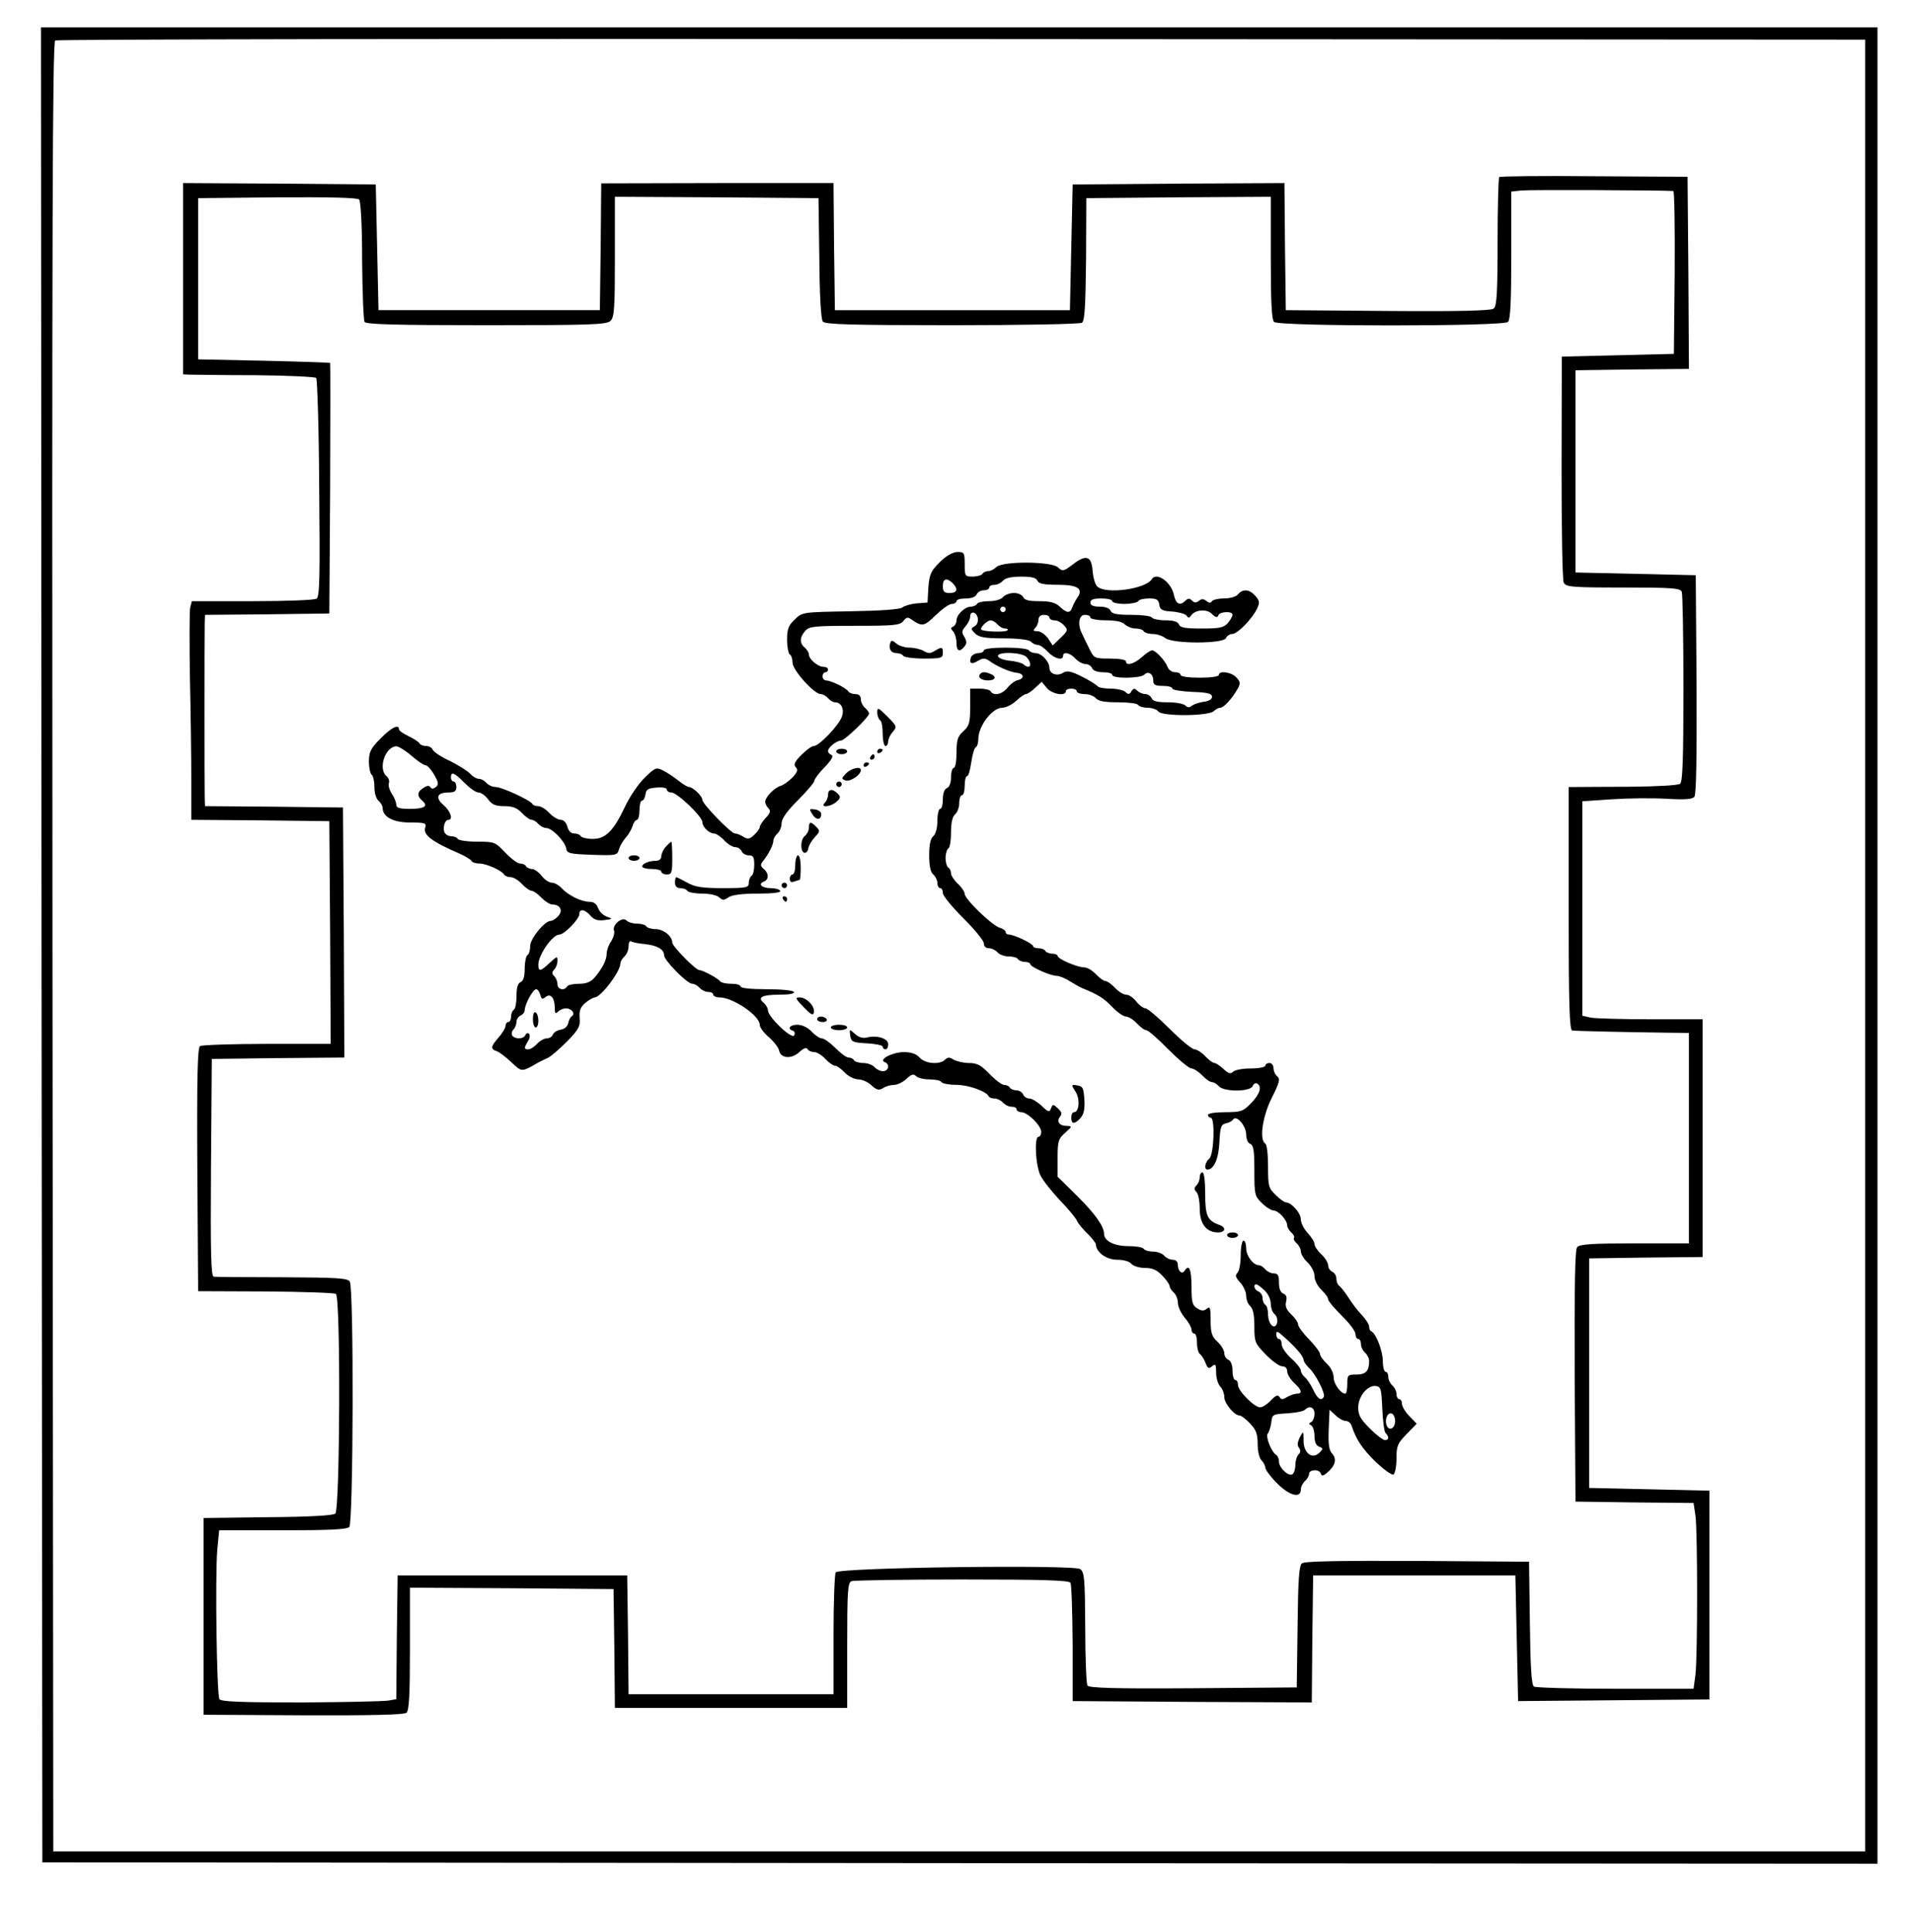  <svg version="1.0" xmlns="http://www.w3.org/2000/svg" width="700pt" height="707pt" viewBox="0 0 700 707" preserveAspectRatio="xMidYMid meet">
<g transform="translate(0,707) scale(0.1,-0.1)" fill="#000000" stroke="none">
<path d="M152 3613 l3 -3358 3358 -3 3357 -2 0 3360 0 3360 -3360 0 -3360 0 2
-3357z m6673 -3 l0 -3315 -3315 0 -3315 0 -3 3309 c-2 2641 0 3311 10 3318 7
4 1500 7 3318 5 l3305 -2 0 -3315z"></path>
<path d="M5486 6422 c-3 -3 -6 -110 -6 -237 0 -185 -3 -235 -14 -244 -9 -8
-120 -11 -387 -9 l-374 3 -3 233 -2 232 -388 -2 -387 -3 -5 -230 -5 -230 -430
0 -430 0 -3 233 -2 232 -425 0 -425 -1 -2 -232 -3 -232 -405 0 -405 0 -5 230
-5 230 -352 3 -353 2 0 -350 0 -350 23 -1 c12 0 119 -2 239 -2 119 -1 220 -6
225 -10 4 -5 10 -187 11 -404 3 -324 2 -397 -10 -404 -7 -5 -113 -9 -234 -9
l-222 0 -6 -23 c-3 -13 -3 -131 -1 -263 3 -131 5 -301 5 -376 l0 -138 253 -2
252 -3 3 -407 2 -408 -232 0 c-128 0 -239 -4 -246 -8 -9 -6 -12 -105 -10 -453
l3 -444 247 -1 c135 -1 251 -5 257 -9 18 -10 15 -789 -2 -804 -9 -7 -96 -12
-248 -13 l-234 -3 0 -360 0 -360 365 -2 c244 -1 369 2 377 9 10 8 13 65 13
234 l0 224 373 -2 372 -3 3 -217 2 -218 425 0 425 0 0 229 c0 199 2 230 16
235 9 3 191 6 404 6 300 0 391 -3 397 -12 4 -7 7 -107 8 -223 l0 -210 437 -3
438 -2 2 232 3 233 370 0 370 0 5 -230 5 -230 350 3 350 3 0 382 0 382 -220 5
-220 5 0 420 0 420 208 3 207 2 0 435 0 435 -189 0 c-104 0 -203 3 -220 6
l-31 7 0 392 0 393 107 7 c59 4 149 5 200 2 68 -4 95 -2 103 7 7 9 9 141 8
412 l-3 399 -220 5 -220 5 0 370 0 370 208 3 207 2 -2 352 -3 351 -342 2
c-188 2 -344 0 -347 -3z m637 -51 c4 -1 6 -135 5 -298 l-3 -298 -205 -5 -205
-5 -1 -405 c0 -223 3 -413 8 -422 8 -16 29 -18 217 -18 181 0 210 -2 215 -16
3 -9 6 -168 6 -354 0 -258 -3 -340 -12 -348 -8 -6 -82 -10 -183 -11 -93 0
-182 -1 -197 -1 l-28 0 0 -445 c0 -349 3 -445 13 -446 12 -2 191 -6 345 -8
l82 -1 0 -385 0 -385 -199 0 c-156 0 -201 -3 -210 -14 -8 -9 -10 -142 -9 -472
l3 -459 216 -3 216 -2 7 -47 c8 -59 8 -512 0 -581 l-7 -52 -286 0 c-157 0
-292 4 -298 8 -9 6 -13 68 -15 232 l-3 225 -409 3 c-290 1 -413 -1 -422 -9
-11 -9 -14 -62 -16 -233 l-3 -221 -379 -3 c-293 -2 -381 1 -387 10 -4 7 -8
103 -8 213 -1 179 -3 201 -18 213 -24 17 -884 6 -895 -12 -4 -6 -8 -109 -8
-228 l0 -218 -375 0 -375 0 -2 218 -3 217 -420 0 -420 0 -3 -226 -2 -227 -28
-5 c-16 -3 -159 -6 -320 -7 -224 0 -293 3 -299 12 -10 16 -16 448 -8 546 l7
72 232 0 c167 0 235 3 244 12 15 15 17 874 2 898 -8 13 -47 15 -247 16 -131 0
-244 1 -251 2 -10 2 -12 86 -10 400 l3 397 243 3 242 2 -2 458 -3 457 -252 3
-253 2 -1 33 c-1 37 -1 587 0 634 l1 33 228 2 227 3 3 458 c1 251 1 458 0 459
-2 1 -111 5 -243 8 l-240 5 0 295 0 295 289 3 c190 1 293 -1 300 -8 6 -6 11
-91 11 -223 1 -117 5 -218 9 -225 5 -9 114 -12 446 -12 385 0 440 2 454 16 14
13 16 49 16 235 l0 219 373 -2 372 -3 3 -219 c1 -141 6 -224 13 -233 9 -10
101 -13 473 -13 253 0 467 4 475 9 10 7 13 56 15 232 l1 224 338 3 337 2 0
-223 c0 -160 3 -226 12 -235 17 -17 839 -17 856 0 9 9 12 77 12 244 l0 233 38
4 c29 3 519 1 555 -2z"></path>
<path d="M3438 5012 c-32 -32 -37 -44 -41 -92 l-3 -55 -40 -3 c-21 -2 -45 -9
-52 -15 -9 -7 -77 -12 -190 -14 -176 -3 -176 -3 -204 -30 -23 -22 -28 -35 -28
-74 0 -26 5 -51 10 -54 6 -3 10 -17 10 -30 0 -27 79 -115 103 -115 8 0 20 -7
27 -15 7 -8 18 -15 25 -15 24 0 36 -26 25 -54 -12 -32 -83 -106 -102 -106 -8
0 -28 -15 -46 -33 -25 -25 -29 -36 -20 -45 9 -9 6 -17 -12 -37 -13 -13 -33
-28 -44 -31 -24 -8 -56 -41 -56 -59 0 -6 5 -16 12 -23 9 -9 7 -17 -10 -35 -12
-13 -22 -28 -22 -34 0 -5 -9 -18 -21 -29 -16 -15 -24 -16 -39 -6 -11 7 -25 12
-31 12 -14 0 -119 108 -119 123 0 14 -35 47 -49 47 -5 0 -22 10 -38 23 -15 12
-40 29 -56 37 -26 13 -29 12 -68 -26 -22 -21 -54 -68 -71 -104 -43 -91 -72
-120 -119 -120 -21 0 -41 5 -44 10 -3 6 -14 10 -25 10 -11 0 -20 10 -24 25 -4
15 -14 25 -24 25 -10 0 -29 11 -42 25 -13 14 -31 25 -41 25 -9 0 -19 3 -21 8
-6 13 -112 62 -134 62 -12 0 -27 7 -34 15 -7 8 -19 15 -28 15 -8 0 -22 8 -31
18 -9 10 -42 31 -74 47 -33 15 -61 34 -64 42 -3 7 -13 13 -23 13 -11 0 -22 4
-25 10 -3 5 -21 17 -40 26 -19 9 -35 20 -35 25 0 21 -29 6 -68 -34 -36 -36
-42 -49 -42 -84 0 -23 5 -45 10 -48 5 -3 10 -23 10 -44 0 -22 6 -44 15 -51 8
-7 15 -19 15 -26 0 -33 38 -54 101 -54 54 0 60 -2 55 -18 -9 -27 24 -52 126
-96 20 -9 40 -21 43 -26 3 -6 16 -10 29 -10 25 0 82 -25 91 -41 4 -5 14 -9 24
-9 10 0 28 -11 41 -25 13 -14 29 -25 36 -25 6 0 22 -11 35 -25 13 -13 31 -25
40 -25 29 0 40 -22 22 -42 -9 -10 -21 -18 -28 -18 -22 0 -75 -65 -75 -92 0
-15 -4 -30 -10 -33 -5 -3 -10 -26 -10 -50 0 -29 -5 -45 -15 -49 -10 -4 -15
-20 -15 -50 0 -25 -4 -48 -10 -51 -5 -3 -10 -15 -10 -26 0 -10 -4 -19 -10 -19
-5 0 -10 -6 -10 -13 0 -8 -11 -27 -25 -43 -30 -34 -31 -43 -7 -51 9 -3 33 -21
53 -40 39 -37 37 -37 99 -1 8 4 24 12 35 17 11 5 42 32 70 60 43 44 49 56 46
86 -2 27 3 40 21 55 13 11 28 19 34 20 22 0 94 94 94 124 0 7 7 19 15 26 8 7
15 23 15 37 0 14 4 21 10 18 6 -4 29 -8 51 -10 44 -5 69 -19 69 -41 0 -18 84
-104 103 -104 8 0 20 -7 27 -15 7 -8 21 -15 31 -15 11 0 19 -4 19 -10 0 -5 10
-10 23 -10 49 0 147 -67 147 -100 0 -10 15 -30 34 -46 18 -16 35 -38 37 -49 6
-29 46 -31 74 -5 15 14 25 18 30 11 3 -6 14 -11 24 -11 10 0 28 -11 41 -25 13
-14 29 -25 36 -25 6 0 22 -11 35 -25 13 -14 36 -25 50 -25 14 0 36 -10 48 -22
19 -17 27 -19 42 -10 10 7 29 12 41 12 12 0 32 10 45 22 18 17 26 19 35 10 7
-7 29 -12 49 -12 21 0 41 -4 44 -10 3 -5 28 -10 55 -10 44 0 110 -24 118 -42
2 -5 12 -8 22 -8 9 0 23 -7 30 -15 7 -8 21 -15 31 -15 11 0 19 -4 19 -10 0 -5
8 -10 17 -10 23 0 73 -49 73 -72 0 -10 -4 -18 -10 -18 -16 0 -11 -104 7 -141
9 -19 42 -60 72 -92 31 -32 59 -66 62 -75 4 -9 21 -30 38 -46 17 -17 31 -35
31 -40 1 -29 39 -56 78 -56 23 0 45 -6 52 -15 7 -8 29 -15 49 -15 28 0 44 -7
64 -28 15 -15 27 -33 27 -39 0 -6 7 -16 15 -23 8 -7 15 -24 15 -37 0 -14 11
-38 25 -55 14 -16 25 -36 25 -44 0 -8 5 -14 10 -14 6 0 10 -15 10 -34 0 -19 5
-38 11 -41 5 -4 15 -18 20 -32 8 -21 12 -23 24 -13 13 11 15 7 15 -23 0 -20 7
-42 15 -51 8 -8 15 -25 15 -39 0 -23 37 -67 56 -67 6 0 23 -13 38 -29 22 -23
28 -38 28 -75 0 -27 6 -52 14 -60 8 -8 14 -20 14 -27 0 -7 19 -33 42 -56 45
-46 88 -58 88 -24 0 10 7 24 15 31 8 7 15 19 15 26 0 17 37 19 43 2 3 -10 8
-10 21 1 32 26 39 51 21 71 -12 13 -15 34 -13 89 l3 72 22 -20 c12 -12 29 -21
38 -21 9 0 18 -8 21 -18 17 -51 38 -82 87 -131 31 -29 60 -50 66 -47 6 4 11
30 11 59 0 46 4 55 37 89 l37 38 -27 28 c-15 15 -27 36 -27 45 0 9 -4 17 -10
17 -5 0 -10 8 -10 19 0 10 -7 24 -15 31 -8 7 -15 21 -15 31 0 11 -4 19 -10 19
-5 0 -10 18 -10 39 0 37 -25 102 -42 109 -5 2 -8 10 -8 17 0 8 -12 27 -26 42
-15 15 -37 44 -50 65 -13 20 -28 39 -34 43 -5 3 -10 15 -10 26 0 11 -7 22 -15
25 -8 4 -15 14 -15 23 0 10 -11 28 -25 41 -14 13 -25 30 -25 37 0 8 -11 26
-25 41 -14 15 -25 37 -25 50 0 23 -34 61 -54 62 -6 0 -23 12 -38 27 -26 25
-28 32 -28 104 0 43 -4 81 -10 84 -23 14 -10 101 24 168 28 56 31 68 20 78 -8
6 -14 20 -14 30 0 11 -7 19 -15 19 -8 0 -15 -4 -15 -10 0 -5 -24 -10 -53 -10
-29 0 -58 -5 -65 -12 -9 -9 -17 -7 -35 10 -13 12 -28 22 -33 22 -6 0 -21 11
-34 25 -13 14 -31 25 -39 25 -9 0 -50 34 -91 75 -41 41 -81 75 -88 75 -8 0
-23 11 -34 25 -11 14 -27 25 -37 25 -10 0 -28 11 -41 25 -13 14 -29 25 -35 25
-6 0 -22 11 -35 25 -13 14 -32 25 -43 25 -25 0 -97 31 -97 42 0 4 -9 8 -19 8
-11 0 -23 5 -26 10 -3 6 -15 10 -26 10 -10 0 -19 4 -19 8 0 9 -70 42 -88 42
-7 0 -12 4 -12 9 0 5 -10 13 -22 16 -29 9 -128 105 -128 124 0 7 -11 24 -25
37 -14 13 -25 30 -25 38 0 8 -4 18 -10 21 -5 3 -10 19 -10 35 0 16 5 32 10 35
6 3 10 30 10 59 0 35 5 58 15 66 8 7 15 25 15 41 0 16 5 29 10 29 6 0 10 16
10 35 0 19 4 35 9 35 5 0 11 22 15 50 4 27 11 52 16 55 6 3 10 17 10 31 0 47
51 114 87 114 13 0 36 11 51 25 15 14 31 25 36 25 5 0 21 10 34 23 l24 22 18
-22 c18 -23 70 -32 70 -13 0 6 9 10 20 10 11 0 20 -4 20 -10 0 -5 13 -10 29
-10 16 0 34 -7 41 -15 9 -11 32 -15 81 -15 37 0 71 -4 74 -10 3 -5 19 -10 34
-10 16 0 34 -6 40 -14 15 -18 184 -17 203 2 6 6 17 12 23 12 13 0 43 33 63 68
12 21 11 27 -4 43 -18 20 -64 26 -64 9 0 -6 -30 -10 -70 -10 -40 0 -70 4 -70
10 0 6 -9 10 -20 10 -11 0 -23 8 -27 18 -8 23 -44 62 -57 62 -6 0 -23 -11 -38
-25 -28 -25 -58 -33 -58 -15 0 6 -26 10 -58 10 -58 0 -59 1 -77 38 -10 20 -22
45 -26 54 -17 33 -11 68 11 68 11 0 20 -4 20 -10 0 -5 25 -10 56 -10 36 0 61
-5 70 -15 9 -8 26 -15 39 -15 13 0 27 -4 30 -10 3 -5 18 -10 33 -10 15 0 36
-7 46 -15 29 -22 214 -21 222 0 4 8 14 15 23 15 19 0 70 52 90 91 11 23 11 29
-5 48 -22 25 -46 27 -64 6 -7 -9 -29 -15 -51 -15 -21 0 -41 -5 -44 -10 -5 -8
-11 -7 -21 1 -10 8 -18 8 -27 0 -10 -8 -17 -7 -25 1 -9 9 -15 9 -24 0 -20 -20
-35 -13 -42 19 -9 48 -63 87 -81 60 -22 -37 -170 -57 -200 -27 -8 7 -15 33
-17 57 -4 55 -24 61 -73 23 -33 -25 -37 -26 -54 -10 -25 22 -202 23 -225 1 -8
-8 -21 -15 -30 -15 -8 0 -18 -4 -21 -10 -3 -5 -19 -10 -36 -10 -28 0 -29 2
-29 45 0 43 -2 45 -27 45 -18 -1 -41 -14 -65 -38z m358 -67 c5 -11 23 -15 75
-15 74 0 95 -15 70 -49 -6 -9 -14 -24 -17 -33 -8 -23 -20 -23 -46 2 -16 15
-36 20 -75 20 -38 0 -55 4 -59 15 -4 8 -18 15 -34 15 -15 0 -33 -7 -40 -15 -7
-9 -29 -15 -51 -15 -21 0 -41 -4 -44 -10 -3 -5 -13 -10 -22 -10 -22 0 -53 -29
-53 -51 0 -9 -6 -19 -12 -22 -10 -4 -10 -7 0 -18 6 -7 12 -26 12 -41 0 -31 11
-36 29 -14 9 11 9 19 0 35 -11 17 -10 23 4 39 9 10 17 26 17 36 0 10 6 16 13
14 19 -7 21 -40 3 -50 -14 -8 -14 -10 2 -26 14 -14 36 -18 105 -18 53 0 92 -5
99 -12 7 -7 18 -12 25 -12 8 0 24 -11 37 -25 23 -25 56 -34 56 -15 0 17 26 11
45 -10 10 -11 27 -20 37 -20 10 0 21 -7 24 -15 4 -9 19 -15 40 -15 19 0 34 -4
34 -10 0 -14 103 -13 117 1 15 15 33 3 33 -22 0 -15 7 -19 35 -19 19 0 35 -4
35 -10 0 -5 33 -10 73 -12 56 -2 72 -6 72 -18 0 -9 -12 -16 -30 -18 -16 -2
-36 -9 -43 -14 -9 -8 -16 -8 -24 0 -7 7 -36 12 -65 12 -38 0 -55 4 -59 15 -4
8 -14 15 -23 15 -9 0 -23 6 -29 12 -10 10 -15 10 -22 -2 -7 -12 -12 -12 -22
-2 -6 6 -31 12 -54 12 -24 0 -45 4 -48 9 -4 5 -29 21 -57 35 -40 20 -55 23
-69 14 -22 -14 -50 -4 -50 18 0 23 -29 54 -51 54 -10 0 -21 5 -24 10 -3 6 -42
10 -86 10 -46 0 -79 -4 -79 -10 0 -5 -9 -10 -20 -10 -11 0 -23 -7 -27 -15 -8
-23 2 -28 26 -13 17 10 25 10 39 1 30 -22 76 -42 102 -45 28 -3 30 -21 4 -27
-10 -2 -26 -14 -37 -27 -19 -25 -51 -32 -62 -14 -3 6 -22 10 -41 10 l-34 0 0
-66 c0 -58 -3 -70 -25 -90 -21 -19 -25 -32 -25 -79 0 -30 -4 -55 -10 -55 -5 0
-10 -15 -10 -34 0 -21 -6 -36 -15 -40 -9 -3 -15 -19 -15 -41 0 -19 -4 -35 -10
-35 -5 0 -10 -20 -10 -44 0 -26 -6 -48 -15 -56 -10 -8 -15 -31 -15 -70 0 -39
5 -62 15 -70 8 -7 15 -21 15 -31 0 -11 5 -19 10 -19 6 0 10 -8 10 -18 0 -10
34 -51 75 -92 41 -41 75 -82 75 -92 0 -11 7 -18 19 -18 10 0 24 -7 31 -15 7
-8 25 -15 41 -15 15 0 31 -4 34 -10 3 -5 15 -10 26 -10 10 0 19 -4 19 -8 0
-10 71 -42 96 -43 10 0 33 -9 49 -20 17 -10 37 -22 45 -25 59 -24 79 -37 109
-68 19 -20 42 -36 51 -36 9 0 27 -11 40 -25 13 -14 28 -25 35 -25 6 0 42 -31
80 -70 38 -38 76 -70 85 -70 8 0 26 -12 39 -25 13 -14 29 -25 36 -25 7 0 18
-7 25 -15 18 -21 116 -21 124 1 3 8 10 12 16 9 19 -11 10 -39 -22 -72 -29 -30
-37 -33 -95 -33 -35 0 -63 -4 -63 -10 0 -5 5 -10 10 -10 17 0 12 -136 -5 -150
-16 -13 -20 -40 -7 -40 24 0 41 39 44 100 3 56 6 65 23 69 11 2 23 8 27 14 12
19 48 -23 48 -55 0 -16 6 -31 15 -34 12 -5 15 -26 15 -98 0 -88 1 -93 28 -119
15 -15 35 -27 43 -27 17 0 49 -35 49 -54 0 -7 7 -19 15 -26 8 -7 13 -16 10
-20 -3 -4 2 -13 10 -20 8 -7 15 -20 15 -29 0 -10 11 -28 25 -41 14 -14 25 -35
25 -50 0 -15 11 -36 25 -50 14 -13 25 -28 25 -35 0 -6 23 -33 50 -60 28 -27
50 -57 50 -67 0 -10 5 -18 10 -18 6 0 10 -8 10 -19 0 -10 7 -24 15 -31 8 -7
15 -21 15 -30 0 -37 -12 -50 -46 -50 -32 0 -34 -2 -34 -35 0 -19 -3 -35 -7
-35 -17 0 -43 36 -43 60 0 15 -10 36 -25 50 -14 13 -25 29 -25 36 0 6 -18 30
-40 53 -22 22 -40 47 -40 54 0 8 -11 24 -25 37 -18 17 -23 30 -19 46 4 17 1
26 -10 30 -10 4 -16 18 -16 40 0 27 -4 34 -19 34 -10 0 -24 7 -31 15 -7 8 -17
15 -23 15 -21 0 -47 34 -47 62 0 15 -4 28 -10 28 -5 0 -10 -24 -10 -53 0 -29
-5 -58 -12 -65 -9 -9 -7 -17 10 -35 12 -13 22 -35 22 -49 0 -14 7 -31 15 -38
10 -9 15 -31 15 -73 0 -58 2 -63 42 -104 23 -24 50 -43 60 -43 11 0 18 -7 18
-18 0 -10 11 -29 25 -42 29 -27 32 -40 10 -40 -8 0 -24 -6 -35 -12 -17 -11
-22 -10 -28 0 -6 9 -14 6 -32 -13 -13 -14 -30 -25 -39 -25 -21 0 -81 60 -81
82 0 10 -4 18 -10 18 -5 0 -10 15 -10 34 0 21 -6 36 -15 40 -8 3 -15 14 -15
24 0 10 -11 29 -25 42 -21 19 -25 33 -25 78 0 46 -2 53 -14 43 -11 -9 -19 -9
-35 1 -18 11 -21 23 -21 80 0 62 -9 84 -25 58 -9 -15 -25 -2 -25 21 0 12 -7
19 -19 19 -10 0 -24 7 -31 15 -7 8 -25 15 -41 15 -15 0 -31 5 -34 10 -3 6 -29
10 -57 10 -51 0 -88 19 -88 45 0 27 -33 74 -100 140 l-70 69 0 69 c0 62 3 70
28 92 26 23 26 24 5 25 -27 0 -38 16 -24 34 8 10 6 17 -8 30 -17 16 -19 16
-25 0 -6 -15 -10 -14 -34 9 -16 15 -36 27 -45 27 -10 0 -20 7 -23 15 -4 8 -14
15 -24 15 -11 0 -22 5 -25 10 -3 6 -13 10 -21 10 -8 0 -32 18 -53 40 -31 32
-45 40 -75 40 -20 0 -45 6 -56 12 -15 10 -22 10 -32 0 -19 -19 -73 -15 -93 8
-13 14 -31 20 -59 20 -42 -1 -93 -28 -68 -37 19 -7 14 -33 -7 -33 -10 0 -24 7
-31 15 -7 8 -25 15 -41 15 -15 0 -31 5 -34 10 -3 6 -12 10 -20 10 -8 0 -29 16
-48 35 -19 19 -41 35 -49 35 -8 0 -25 11 -38 25 -14 15 -35 25 -52 25 -28 0
-39 -15 -16 -22 6 -2 8 -10 4 -17 -9 -15 -96 68 -96 92 0 8 -7 20 -15 27 -25
20 -7 30 56 30 38 0 58 4 54 10 -3 6 -48 10 -101 10 -56 0 -94 4 -94 10 0 6
-15 10 -34 10 -19 0 -37 4 -41 9 -6 10 -63 41 -76 41 -13 0 -99 87 -99 101 0
23 -32 49 -61 49 -15 0 -31 5 -34 10 -3 6 -19 10 -34 10 -15 0 -32 5 -39 12
-15 15 -53 -17 -45 -38 3 -8 -2 -25 -11 -39 -9 -13 -16 -34 -16 -45 0 -23 -16
-54 -44 -87 -14 -16 -30 -23 -57 -23 -21 0 -41 -4 -44 -10 -10 -17 -35 -11
-35 8 0 10 -5 23 -12 30 -9 9 -9 15 0 24 7 7 12 21 12 32 0 18 -2 17 -28 -7
-34 -32 -42 -34 -42 -7 0 36 52 110 77 110 18 0 73 57 73 75 0 21 20 18 41 -6
13 -15 26 -19 51 -16 30 4 31 5 10 12 -13 4 -28 18 -33 31 -5 16 -16 24 -32
24 -30 0 -78 24 -102 50 -10 11 -26 20 -36 20 -10 0 -26 11 -37 25 -11 14 -27
25 -35 25 -9 0 -19 5 -22 10 -3 6 -13 10 -22 10 -9 0 -33 18 -54 40 -37 39
-40 40 -103 40 -36 0 -68 5 -71 10 -3 6 -14 10 -25 10 -10 0 -20 7 -24 15 -6
18 2 45 15 45 18 0 8 32 -18 54 -31 27 -24 46 18 46 22 0 29 5 29 20 0 11 -4
20 -10 20 -5 0 -10 7 -10 15 0 23 13 18 50 -20 19 -19 41 -35 51 -35 9 0 25
-11 35 -25 15 -20 28 -25 60 -25 30 0 46 -6 64 -25 13 -14 29 -25 36 -25 6 0
17 -7 24 -15 7 -8 20 -15 29 -15 21 0 68 -48 73 -75 3 -18 12 -20 95 -23 88
-3 92 -2 98 20 4 13 15 32 25 43 10 11 21 30 25 43 3 12 11 22 16 22 5 0 9 16
9 35 0 19 4 35 9 35 5 0 11 10 13 23 2 18 10 23 41 25 21 2 37 -1 37 -7 0 -6
8 -11 17 -11 21 0 113 -88 113 -108 0 -18 25 -42 43 -42 7 0 24 -11 37 -25 13
-14 31 -25 41 -25 9 0 19 -7 23 -15 3 -8 15 -15 26 -15 16 0 20 -6 20 -34 0
-19 -4 -38 -10 -41 -5 -3 -10 -15 -10 -26 0 -17 -8 -19 -95 -19 -76 0 -101 4
-130 20 -20 11 -38 20 -40 20 -3 0 -5 -9 -5 -20 0 -13 7 -20 19 -20 11 0 23
-4 26 -10 3 -5 28 -10 55 -10 28 0 54 -6 62 -14 12 -11 17 -11 33 0 13 9 48
14 108 14 56 0 86 4 82 10 -3 6 -19 10 -35 10 -32 0 -48 15 -25 24 19 7 19 30
0 46 -13 11 -13 16 -3 29 21 26 38 60 38 75 0 7 7 19 15 26 8 7 15 24 15 37 0
17 19 44 60 85 33 33 60 65 60 71 0 6 17 29 38 50 24 25 33 41 25 44 -7 3 -13
9 -13 15 0 13 30 37 47 38 14 0 103 86 103 99 0 5 -7 14 -15 21 -8 7 -15 21
-15 31 0 12 -7 19 -19 19 -11 0 -22 4 -26 9 -7 13 -64 41 -82 41 -7 0 -13 7
-13 15 0 8 5 15 10 15 6 0 10 5 10 10 0 6 -8 10 -17 10 -20 0 -53 28 -53 45 0
7 -7 18 -15 25 -20 16 -19 39 2 62 14 16 34 18 181 18 145 0 166 2 178 18 11
14 16 15 31 4 38 -26 45 -24 87 17 23 22 49 41 59 41 9 0 17 5 17 10 0 6 15
10 34 10 21 0 36 6 40 15 3 8 15 15 26 15 11 0 20 5 20 10 0 6 8 10 19 10 10
0 24 7 31 15 8 10 31 15 67 15 38 0 55 -4 59 -15z m-310 -9 c21 -22 17 -36
-11 -36 -20 0 -25 5 -25 25 0 28 14 32 36 11z m584 -66 c0 -5 20 -10 44 -10
25 0 48 5 51 10 3 6 21 10 40 10 27 0 34 -4 37 -22 2 -19 10 -24 48 -26 24 -2
48 -9 52 -15 6 -9 10 -9 16 0 14 22 58 26 77 6 13 -13 20 -14 23 -5 4 14 52
17 52 2 0 -5 -8 -19 -17 -30 -15 -17 -30 -20 -96 -20 -60 0 -79 3 -83 15 -4
10 -20 15 -49 15 -24 0 -47 5 -50 10 -3 6 -38 10 -76 10 -53 0 -71 4 -75 15
-4 9 -19 15 -40 15 -24 0 -34 5 -34 15 0 11 11 15 40 15 22 0 40 -4 40 -10z
m-390 -30 c0 -5 -4 -10 -10 -10 -5 0 -10 5 -10 10 0 6 5 10 10 10 6 0 10 -4
10 -10z m160 -30 c0 -5 8 -10 18 -10 11 0 26 -8 35 -18 16 -17 15 -20 -12 -46
l-29 -28 -17 26 c-10 14 -27 26 -38 26 -16 0 -18 3 -9 12 7 7 12 20 12 30 0
11 7 18 20 18 11 0 20 -4 20 -10z m-190 -25 c7 -8 19 -15 28 -15 8 0 12 -3 8
-7 -7 -7 -87 -5 -95 3 -7 6 21 34 34 34 7 0 18 -7 25 -15z m106 -119 c15 -16
19 -36 6 -36 -4 0 -12 4 -17 9 -6 5 -28 11 -49 13 -22 2 -41 9 -44 16 -6 18
85 16 104 -2z m-2251 -361 c22 -19 45 -35 51 -35 7 0 21 -15 32 -34 17 -29 18
-37 7 -46 -9 -7 -15 -8 -20 -1 -4 7 -12 7 -25 -2 -24 -14 -25 -30 -5 -47 24
-20 8 -30 -46 -30 -37 0 -49 4 -49 15 0 9 -7 27 -16 40 -9 14 -14 31 -11 39 3
8 -1 20 -9 26 -31 27 -5 107 36 109 8 0 33 -15 55 -34z m472 -875 c4 -17 8
-18 20 -8 18 14 33 -4 33 -41 0 -20 3 -22 12 -13 7 7 20 12 29 12 21 0 36 -20
21 -29 -5 -3 -11 -15 -13 -26 -3 -12 -14 -21 -27 -23 -13 -2 -26 -10 -29 -18
-3 -8 -13 -14 -23 -14 -9 0 -25 -9 -35 -20 -10 -11 -24 -20 -32 -20 -16 0 -16
5 -1 30 7 10 8 23 4 27 -5 4 -11 2 -13 -4 -6 -16 -39 -17 -49 -2 -3 6 -1 16 5
22 6 6 11 19 11 28 0 9 7 19 15 23 8 3 15 12 15 19 0 21 30 77 42 77 5 0 12
-9 15 -20z m2650 -1082 c13 -12 23 -33 23 -49 0 -14 6 -32 14 -38 8 -7 12 -21
9 -32 -8 -29 -33 -5 -33 32 0 15 -4 31 -10 34 -5 3 -10 14 -10 25 0 10 -7 20
-15 24 -15 5 -21 26 -8 26 4 0 17 -10 30 -22z m120 -218 c13 -14 23 -30 23
-36 0 -6 9 -19 19 -29 24 -21 62 -95 55 -107 -10 -16 -23 -7 -39 27 -9 19 -23
39 -31 46 -8 6 -14 17 -14 24 0 7 -16 27 -35 44 -19 17 -35 40 -35 51 0 11 -4
20 -10 20 -5 0 -10 8 -10 17 0 14 5 12 27 -8 15 -13 38 -35 50 -49z m311 -215
c2 -44 7 -84 12 -89 14 -14 12 -26 -2 -26 -7 0 -32 19 -55 42 -34 34 -43 49
-43 77 0 41 34 83 65 79 18 -3 20 -11 23 -83z m-248 -19 c0 -13 -6 -27 -12
-30 -10 -5 -10 -7 0 -12 6 -3 12 -21 12 -39 0 -22 6 -35 17 -39 15 -6 15 -8 1
-22 -26 -26 -58 -2 -58 44 0 37 0 37 -14 12 -8 -17 -10 -29 -3 -38 7 -9 6 -17
-1 -24 -7 -7 -12 -24 -12 -39 0 -15 -5 -31 -11 -34 -14 -9 -49 24 -49 46 0 10
-4 20 -9 24 -19 11 -41 68 -32 79 5 6 11 25 13 41 3 29 5 30 58 33 30 2 59 7
65 13 17 17 35 9 35 -15z m295 -26 c0 -27 -22 -39 -31 -16 -8 22 3 49 19 43 6
-2 12 -14 12 -27z"></path>
<path d="M3258 4718 c-8 -21 2 -38 22 -38 10 0 22 -4 25 -10 3 -5 37 -10 76
-10 62 0 69 2 69 20 0 23 -3 24 -30 8 -16 -10 -24 -10 -40 0 -11 6 -34 12 -52
12 -17 0 -39 7 -48 15 -14 12 -19 13 -22 3z"></path>
<path d="M3587 4604 c-11 -12 3 -24 29 -24 27 0 32 15 8 24 -20 8 -29 8 -37 0z"></path>
<path d="M3210 4463 c0 -12 5 -25 10 -28 6 -3 10 -26 10 -51 0 -24 5 -44 10
-44 6 0 10 8 10 17 0 9 8 25 17 35 16 18 15 21 -20 56 -33 33 -37 35 -37 15z"></path>
<path d="M3060 4320 c0 -5 9 -10 20 -10 11 0 20 5 20 10 0 6 -9 10 -20 10 -11
0 -20 -4 -20 -10z"></path>
<path d="M3210 4319 c0 -5 5 -7 10 -4 6 3 10 8 10 11 0 2 -4 4 -10 4 -5 0 -10
-5 -10 -11z"></path>
<path d="M3185 4300 c-3 -5 -1 -10 4 -10 6 0 11 5 11 10 0 6 -2 10 -4 10 -3 0
-8 -4 -11 -10z"></path>
<path d="M3160 4269 c0 -5 5 -7 10 -4 6 3 10 8 10 11 0 2 -4 4 -10 4 -5 0 -10
-5 -10 -11z"></path>
<path d="M3096 4240 c-17 -18 -18 -20 -2 -26 16 -6 56 20 56 38 0 15 -35 7
-54 -12z"></path>
<path d="M3060 4200 c0 -5 5 -10 10 -10 6 0 10 5 10 10 0 6 -4 10 -10 10 -5 0
-10 -4 -10 -10z"></path>
<path d="M3030 4162 c0 -10 -5 -23 -12 -30 -19 -19 22 -15 43 4 15 14 16 18 4
30 -19 19 -35 17 -35 -4z"></path>
<path d="M2972 4091 c14 -23 33 -23 33 0 0 8 -10 15 -23 17 -21 3 -22 2 -10
-17z"></path>
<path d="M2960 4041 c0 -10 -7 -24 -16 -31 -16 -14 -16 -60 1 -61 6 0 12 8 13
18 2 10 13 28 24 40 19 20 19 23 5 37 -20 21 -27 20 -27 -3z"></path>
<path d="M2437 3972 c-10 -10 -17 -26 -17 -35 0 -10 -8 -17 -19 -17 -26 0 -51
-10 -51 -21 0 -5 16 -9 35 -9 19 0 35 -4 35 -10 0 -5 9 -10 20 -10 18 0 20 7
20 60 0 33 -2 60 -3 60 -2 0 -11 -8 -20 -18z"></path>
<path d="M2300 3930 c0 -5 9 -10 20 -10 11 0 20 5 20 10 0 6 -9 10 -20 10 -11
0 -20 -4 -20 -10z"></path>
<path d="M2910 3905 c0 -19 -4 -35 -10 -35 -5 0 -10 -7 -10 -16 0 -11 5 -14
16 -10 9 3 18 6 20 6 2 0 4 20 4 45 0 25 -4 45 -10 45 -5 0 -10 -16 -10 -35z"></path>
<path d="M2860 3830 c0 -5 5 -10 10 -10 6 0 10 5 10 10 0 6 -4 10 -10 10 -5 0
-10 -4 -10 -10z"></path>
<path d="M2865 3780 c3 -5 8 -10 11 -10 2 0 4 5 4 10 0 6 -5 10 -11 10 -5 0
-7 -4 -4 -10z"></path>
<path d="M2941 3384 c26 -27 35 -32 37 -19 5 22 -26 55 -52 55 -17 0 -16 -4
15 -36z"></path>
<path d="M2990 3340 c0 -5 9 -10 21 -10 11 0 17 5 14 10 -3 6 -13 10 -21 10
-8 0 -14 -4 -14 -10z"></path>
<path d="M3040 3310 c0 -5 14 -10 30 -10 17 0 30 5 30 10 0 6 -13 10 -30 10
-16 0 -30 -4 -30 -10z"></path>
<path d="M3111 3280 c4 -23 9 -25 62 -28 31 -2 57 -7 57 -12 0 -6 5 -10 10
-10 6 0 10 8 10 19 0 21 -42 34 -79 24 -14 -3 -29 1 -42 13 -21 19 -21 19 -18
-6z"></path>
<path d="M3935 3076 c18 -27 14 -76 -5 -76 -6 0 -10 -9 -10 -20 0 -25 12 -25
34 -1 12 14 16 32 14 67 -3 43 -6 49 -26 52 -23 4 -23 3 -7 -22z"></path>
<path d="M4390 2762 c0 -10 -5 -23 -12 -30 -9 -9 -9 -15 0 -24 7 -7 12 -34 12
-61 0 -55 24 -87 67 -87 27 0 31 18 6 27 -45 16 -53 33 -53 115 0 45 -4 78
-10 78 -5 0 -10 -8 -10 -18z"></path>
<path d="M4490 2550 c0 -5 9 -10 20 -10 11 0 20 5 20 10 0 6 -9 10 -20 10 -11
0 -20 -4 -20 -10z"></path>
<path d="M1950 3341 c0 -17 5 -31 10 -31 6 0 10 11 10 24 0 14 -4 28 -10 31
-6 4 -10 -7 -10 -24z"></path>
</g>
</svg>